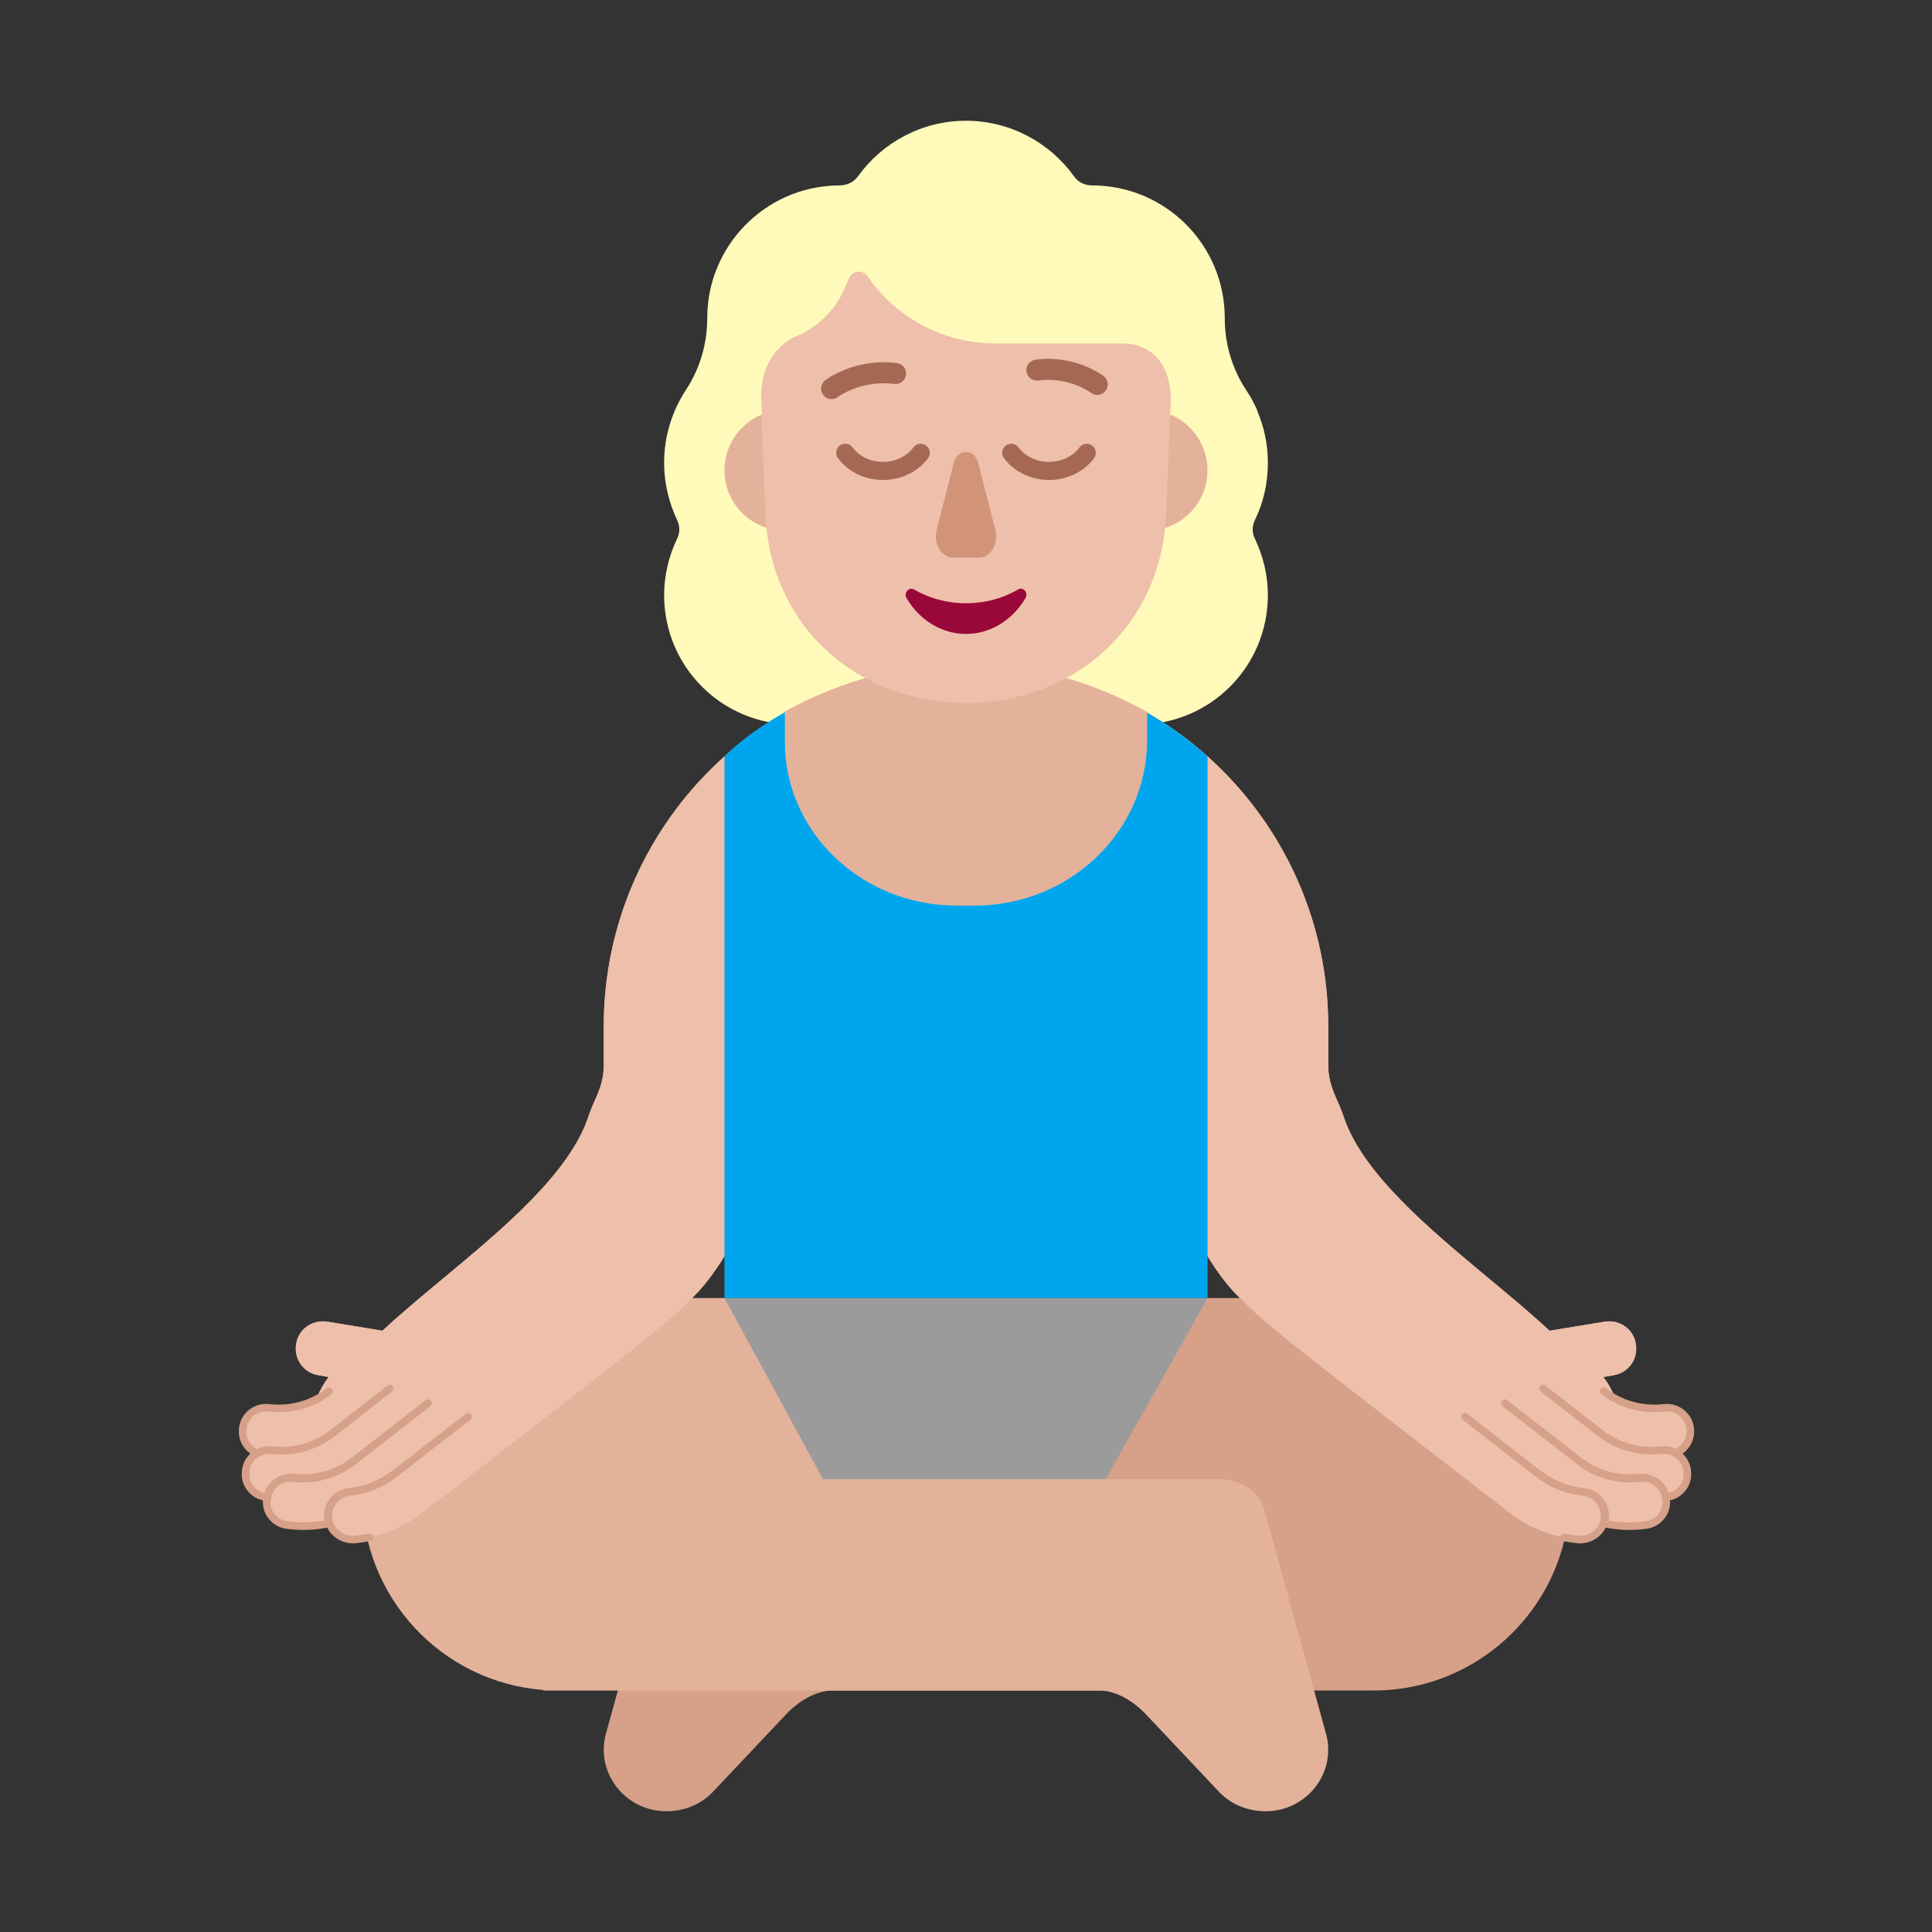 <svg viewBox="0 0 32 32" fill="none" xmlns="http://www.w3.org/2000/svg">
<rect x="0" y="0" width="32" height="32" fill="#333333" stroke="none"/>
<path d="M10 17C10 13.686 12.686 11 16 11C19.314 11 22 13.686 22 17V17.648C22 18 22.158 18.195 22.25 18.475C22.554 19.421 23.67 20.351 24.683 21.194C25.036 21.488 25.376 21.771 25.665 22.041L26.575 21.892C26.825 21.852 27.055 22.011 27.095 22.26C27.135 22.509 26.975 22.738 26.725 22.778L26.555 22.808C26.635 22.908 26.695 23.017 26.745 23.137C26.985 23.276 27.265 23.336 27.545 23.306C27.755 23.286 27.955 23.416 27.995 23.625C28.025 23.814 27.925 23.994 27.755 24.063C27.855 24.123 27.935 24.233 27.945 24.362C27.975 24.581 27.815 24.781 27.595 24.8H27.585V24.82C27.615 25.04 27.455 25.239 27.235 25.259C27.005 25.289 26.775 25.279 26.555 25.229C26.495 25.398 26.325 25.518 26.135 25.498C25.715 25.458 25.325 25.309 24.995 25.05C21.492 22.342 21.061 22.008 20.671 21.632C20.616 21.579 20.562 21.525 20.5 21.463C20 20.965 19.5 19.969 19.5 19.471H18.5V18H13.5V19.471H12.5C12.5 19.969 12 20.965 11.5 21.463C11.438 21.525 11.384 21.579 11.329 21.632C10.939 22.008 10.508 22.342 7.005 25.05C6.675 25.309 6.285 25.458 5.865 25.498C5.675 25.518 5.505 25.398 5.445 25.229C5.225 25.279 4.995 25.289 4.765 25.259C4.545 25.239 4.385 25.04 4.415 24.82V24.8H4.405C4.185 24.781 4.025 24.581 4.055 24.362C4.065 24.233 4.145 24.123 4.245 24.063C4.075 23.994 3.975 23.814 4.005 23.625C4.045 23.416 4.245 23.286 4.455 23.306C4.735 23.336 5.015 23.276 5.255 23.137C5.305 23.017 5.365 22.908 5.445 22.808L5.275 22.778C5.025 22.738 4.865 22.509 4.905 22.26C4.945 22.011 5.175 21.852 5.425 21.892L6.335 22.041C6.624 21.771 6.964 21.488 7.317 21.194C8.33 20.351 9.446 19.421 9.75 18.475C9.842 18.195 10 18 10 17.648V17Z" fill="#EEBFAA"/>
<path d="M21 7.667C21 8.004 20.926 8.327 20.784 8.617C20.737 8.712 20.737 8.826 20.784 8.92C20.919 9.204 21 9.52 21 9.857C21 11.043 20.043 12 18.857 12H13.143C11.957 12 11 11.043 11 9.857C11 9.52 11.081 9.204 11.216 8.92C11.263 8.826 11.263 8.712 11.216 8.617C11.081 8.327 11 8.011 11 7.667C11 7.217 11.134 6.806 11.362 6.457L11.364 6.454C11.593 6.104 11.714 5.693 11.714 5.275V5.268C11.714 4.074 12.668 3.102 13.854 3.072C13.873 3.072 13.892 3.071 13.911 3.071C14.032 3.071 14.147 3.011 14.214 2.916C14.612 2.364 15.265 2 16 2C16.734 2 17.388 2.364 17.786 2.916C17.853 3.018 17.968 3.071 18.089 3.071C19.302 3.071 20.286 4.055 20.286 5.268V5.275C20.286 5.693 20.407 6.104 20.636 6.454L20.637 6.456C20.711 6.563 20.771 6.677 20.825 6.798H20.821C20.936 7.064 21 7.356 21 7.667Z" fill="#FFF9BA"/>
<path d="M22.75 21.5H16V24.5H11.829C11.479 24.5 11.167 24.668 11.06 25L10.046 28.681C9.842 29.336 10.339 30 11.04 30C11.332 30 11.615 29.886 11.81 29.677L13.018 28.397C13.213 28.188 13.505 28 13.798 28H22.75C24.545 28 26 26.545 26 24.75C26 22.955 24.545 21.5 22.75 21.5Z" fill="#D6A089"/>
<path d="M16 21.5H9.25C7.455 21.5 6 22.955 6 24.75C6 26.461 7.322 27.863 8.999 27.991C8.999 27.994 9 27.997 9 28H18.202C18.495 28 18.787 28.188 18.982 28.397L20.19 29.677C20.385 29.886 20.667 30 20.96 30C21.661 30 22.158 29.336 21.953 28.681L20.94 25C20.84 24.689 20.559 24.522 20.236 24.502C20.214 24.501 20.192 24.5 20.171 24.5V24.5H16V21.5Z" fill="#E4B29A"/>
<path d="M10 17C10 13.686 12.686 11 16 11C19.314 11 22 13.686 22 17V17.648C22 18 22.158 18.22 22.25 18.5C22.554 19.446 23.67 20.351 24.683 21.194C25.036 21.488 25.376 21.771 25.665 22.041L26.575 21.892C26.825 21.852 27.055 22.011 27.095 22.26C27.135 22.509 26.975 22.738 26.725 22.778L26.555 22.808C26.635 22.908 26.695 23.017 26.745 23.137C26.985 23.276 27.265 23.336 27.545 23.306C27.755 23.286 27.955 23.416 27.995 23.625C28.025 23.814 27.925 23.994 27.755 24.063C27.855 24.123 27.935 24.233 27.945 24.362C27.975 24.581 27.815 24.781 27.595 24.8H27.585V24.82C27.615 25.04 27.455 25.239 27.235 25.259C27.005 25.289 26.775 25.279 26.555 25.229C26.495 25.398 26.325 25.518 26.135 25.498C25.715 25.458 25.325 25.309 24.995 25.05C21.492 22.342 21.061 22.008 20.671 21.632C20.616 21.579 20.562 21.525 20.5 21.463C20 20.965 19.5 19.969 19.5 19.471H18.5V18H13.5V19.471H12.5C12.5 19.969 12 20.965 11.5 21.463C11.438 21.525 11.384 21.579 11.329 21.632C10.939 22.008 10.508 22.342 7.005 25.05C6.675 25.309 6.285 25.458 5.865 25.498C5.675 25.518 5.505 25.398 5.445 25.229C5.225 25.279 4.995 25.289 4.765 25.259C4.545 25.239 4.385 25.04 4.415 24.82V24.8H4.405C4.185 24.781 4.025 24.581 4.055 24.362C4.065 24.233 4.145 24.123 4.245 24.063C4.075 23.994 3.975 23.814 4.005 23.625C4.045 23.416 4.245 23.286 4.455 23.306C4.735 23.336 5.015 23.276 5.255 23.137C5.305 23.017 5.365 22.908 5.445 22.808L5.275 22.778C5.025 22.738 4.865 22.509 4.905 22.26C4.945 22.011 5.175 21.852 5.425 21.892L6.335 22.041C6.624 21.771 6.964 21.488 7.317 21.194C8.33 20.351 9.446 19.446 9.75 18.5C9.842 18.22 10 18 10 17.648V17Z" fill="#EEBFAA"/>
<path d="M15.848 15H16.142C17.718 15 19 13.771 19 12.259V11.796C18.086 11.282 17.067 11 15.995 11C14.934 11 13.914 11.282 13 11.786V12.27C12.99 13.781 14.271 15 15.848 15Z" fill="#E4B29A"/>
<path d="M6.418 22.951C6.445 22.93 6.484 22.934 6.505 22.962C6.527 22.989 6.522 23.028 6.494 23.049L5.539 23.793C5.32 23.962 5.061 24.062 4.787 24.085C4.693 24.093 4.599 24.092 4.503 24.081L4.502 24.081C4.501 24.081 4.5 24.081 4.499 24.081C4.426 24.074 4.36 24.09 4.29 24.124C4.203 24.175 4.142 24.264 4.132 24.37L4.132 24.373C4.109 24.537 4.217 24.69 4.377 24.728C4.41 24.623 4.482 24.536 4.574 24.481C4.661 24.427 4.768 24.401 4.876 24.411C5.22 24.448 5.555 24.354 5.822 24.147L7.051 23.191C7.079 23.17 7.118 23.175 7.139 23.202C7.16 23.229 7.156 23.268 7.129 23.289C7.126 23.293 7.122 23.296 7.118 23.299L5.888 24.256C5.595 24.483 5.229 24.586 4.853 24.545L4.852 24.545C4.773 24.534 4.698 24.552 4.636 24.59C4.56 24.638 4.505 24.715 4.492 24.807L4.484 24.861H4.48C4.469 25.032 4.599 25.184 4.776 25.199L4.778 25.2C4.979 25.226 5.179 25.22 5.372 25.184C5.376 25.209 5.384 25.231 5.39 25.249L5.391 25.252L5.399 25.249C5.392 25.228 5.386 25.206 5.382 25.182L5.372 25.184C5.369 25.172 5.368 25.159 5.368 25.146L5.368 25.149L5.378 25.148L5.377 25.143H5.368L5.368 25.146C5.346 24.897 5.53 24.67 5.784 24.647C6.042 24.619 6.271 24.525 6.473 24.374C6.48 24.368 6.488 24.364 6.497 24.363L7.712 23.418C7.739 23.397 7.778 23.401 7.799 23.429C7.821 23.456 7.816 23.495 7.788 23.516L6.558 24.473L6.558 24.474C6.339 24.638 6.088 24.741 5.807 24.772L5.806 24.772C5.621 24.788 5.485 24.954 5.502 25.138C5.519 25.318 5.686 25.453 5.874 25.436C5.95 25.429 6.025 25.418 6.099 25.403C6.133 25.396 6.166 25.418 6.173 25.452C6.18 25.485 6.158 25.518 6.124 25.525C6.046 25.541 5.966 25.553 5.886 25.561C5.688 25.578 5.503 25.471 5.42 25.302C5.207 25.345 4.985 25.352 4.763 25.324C4.52 25.301 4.339 25.091 4.355 24.851C4.132 24.801 3.976 24.59 4.008 24.357C4.018 24.245 4.07 24.147 4.146 24.076C4.016 23.983 3.939 23.828 3.958 23.658C3.982 23.405 4.214 23.224 4.468 23.257C4.812 23.295 5.145 23.2 5.412 22.994C5.439 22.973 5.479 22.977 5.5 23.005C5.521 23.032 5.516 23.071 5.489 23.093C5.196 23.32 4.829 23.422 4.454 23.381L4.452 23.381C4.266 23.356 4.099 23.489 4.083 23.67L4.082 23.671C4.067 23.81 4.138 23.935 4.259 23.999C4.335 23.962 4.423 23.945 4.513 23.957C4.515 23.957 4.516 23.957 4.517 23.957C4.604 23.967 4.691 23.968 4.776 23.961C5.026 23.94 5.262 23.848 5.462 23.694C5.463 23.693 5.465 23.692 5.466 23.691L6.418 22.951Z" fill="#D6A089"/>
<path fill-rule="evenodd" clip-rule="evenodd" d="M25.598 22.951C25.571 22.93 25.531 22.934 25.51 22.962C25.489 22.989 25.494 23.028 25.521 23.049L26.477 23.793C26.69 23.957 26.942 24.057 27.207 24.083C27.308 24.093 27.41 24.093 27.513 24.081L27.514 24.081L27.516 24.081C27.59 24.074 27.656 24.09 27.726 24.124C27.812 24.175 27.874 24.264 27.884 24.37L27.884 24.373C27.907 24.538 27.798 24.69 27.639 24.728C27.605 24.623 27.534 24.536 27.442 24.481C27.354 24.427 27.247 24.401 27.14 24.411C26.796 24.448 26.461 24.354 26.194 24.147L24.964 23.191C24.937 23.17 24.898 23.175 24.876 23.202C24.855 23.229 24.86 23.268 24.887 23.289C24.89 23.293 24.893 23.296 24.897 23.299L26.127 24.256C26.42 24.483 26.787 24.586 27.162 24.545L27.164 24.545C27.242 24.534 27.318 24.552 27.38 24.59C27.456 24.638 27.511 24.715 27.524 24.807L27.532 24.861H27.536C27.547 25.032 27.417 25.184 27.24 25.199L27.238 25.2C27.037 25.226 26.837 25.22 26.644 25.184C26.646 25.172 26.648 25.159 26.648 25.146C26.67 24.897 26.486 24.67 26.232 24.647C25.974 24.619 25.744 24.525 25.543 24.374C25.536 24.368 25.527 24.364 25.519 24.363L24.304 23.418C24.277 23.397 24.238 23.401 24.216 23.429C24.195 23.456 24.2 23.495 24.227 23.516L25.457 24.473L25.458 24.474C25.677 24.638 25.927 24.741 26.209 24.772L26.21 24.772C26.395 24.788 26.53 24.954 26.513 25.138C26.497 25.318 26.329 25.453 26.141 25.436C26.065 25.429 25.99 25.418 25.916 25.403C25.883 25.396 25.85 25.418 25.843 25.452C25.836 25.485 25.858 25.518 25.892 25.525C25.97 25.541 26.049 25.553 26.13 25.561C26.327 25.578 26.513 25.471 26.595 25.302C26.809 25.345 27.031 25.352 27.252 25.324C27.496 25.301 27.677 25.091 27.661 24.851C27.884 24.801 28.039 24.59 28.008 24.357C27.997 24.245 27.945 24.147 27.869 24.076C28 23.983 28.076 23.828 28.058 23.658C28.034 23.405 27.802 23.224 27.548 23.257C27.204 23.295 26.87 23.2 26.604 22.994C26.576 22.973 26.537 22.977 26.516 23.005C26.495 23.032 26.5 23.071 26.527 23.093C26.82 23.32 27.186 23.422 27.562 23.381L27.564 23.381C27.749 23.356 27.916 23.489 27.933 23.67L27.933 23.671C27.949 23.81 27.878 23.935 27.757 23.999C27.68 23.962 27.593 23.945 27.502 23.957L27.498 23.957C27.411 23.967 27.324 23.968 27.239 23.961C26.989 23.94 26.753 23.848 26.554 23.694L26.549 23.691L25.598 22.951ZM26.648 25.146L26.648 25.149L26.638 25.148L26.638 25.143H26.648L26.648 25.146ZM26.644 25.184C26.639 25.209 26.632 25.231 26.626 25.249L26.625 25.252L26.617 25.249C26.624 25.228 26.63 25.206 26.634 25.182L26.644 25.184Z" fill="#D6A089"/>
<path d="M20 21.5H12L13.63 24.5H18.314L20 21.5Z" fill="#9B9B9B"/>
<path d="M20 21.5H12V12.528C12.193 12.331 12.536 12.058 13 11.797H18.99C19.352 12.005 19.691 12.251 20 12.528V21.5Z" fill="#00A6ED"/>
<path d="M15.848 15H16.142C17.718 15 19 13.771 19 12.259V11.796C18.086 11.282 17.067 11 15.995 11C14.934 11 13.914 11.282 13 11.786V12.27C12.99 13.781 14.271 15 15.848 15Z" fill="#E4B29A"/>
<path d="M14 7.79C14 8.342 13.552 8.79 13 8.79C12.448 8.79 12 8.342 12 7.79C12 7.238 12.448 6.79 13 6.79C13.552 6.79 14 7.238 14 7.79Z" fill="#E4B29A"/>
<path d="M20 7.79C20 8.342 19.552 8.79 19 8.79C18.448 8.79 18 8.342 18 7.79C18 7.238 18.448 6.79 19 6.79C19.552 6.79 20 7.238 20 7.79Z" fill="#E4B29A"/>
<path d="M12.613 6.927H12.621L12.614 6.75L12.607 6.546C12.621 5.914 12.99 5.67 13.147 5.588C13.157 5.585 13.169 5.58 13.181 5.575C13.193 5.569 13.205 5.564 13.215 5.561C13.57 5.398 13.857 5.113 14.007 4.739L14.062 4.61C14.117 4.481 14.287 4.46 14.369 4.576C14.847 5.276 15.646 5.69 16.493 5.69H18.637C18.757 5.69 19.357 5.748 19.393 6.577L19.314 8.524C19.232 10.39 17.775 11.643 15.996 11.643C14.217 11.643 12.76 10.39 12.678 8.524L12.613 6.927Z" fill="#EEBFAA"/>
<path d="M15.798 7.668L15.514 8.777C15.454 9.007 15.6 9.237 15.789 9.237H16.21C16.408 9.237 16.546 9.007 16.486 8.777L16.202 7.668C16.142 7.427 15.858 7.427 15.798 7.668Z" fill="#D19479"/>
<path d="M16 9.992C15.682 9.992 15.392 9.909 15.139 9.764C15.055 9.712 14.961 9.826 15.017 9.909C15.223 10.261 15.588 10.5 16 10.5C16.412 10.5 16.777 10.261 16.983 9.909C17.039 9.816 16.945 9.712 16.861 9.764C16.618 9.909 16.318 9.992 16 9.992Z" fill="#990838"/>
<path d="M18.311 6.474C18.37 6.398 18.356 6.289 18.28 6.23L18.279 6.229L18.277 6.228L18.272 6.224C18.267 6.221 18.262 6.216 18.254 6.211C18.239 6.201 18.218 6.187 18.19 6.17C18.136 6.138 18.058 6.097 17.96 6.058C17.764 5.981 17.485 5.914 17.152 5.957C17.056 5.969 16.989 6.056 17.001 6.152C17.014 6.247 17.101 6.314 17.196 6.302C17.457 6.268 17.678 6.321 17.833 6.382C17.911 6.412 17.972 6.445 18.012 6.469C18.032 6.481 18.047 6.491 18.057 6.497L18.066 6.504L18.068 6.505C18.144 6.564 18.253 6.55 18.311 6.474Z" fill="#A56953"/>
<path d="M13.88 6.574L13.881 6.573L13.892 6.566C13.902 6.559 13.918 6.548 13.94 6.536C13.983 6.51 14.048 6.476 14.131 6.443C14.297 6.379 14.532 6.323 14.812 6.359C14.907 6.371 14.994 6.304 15.006 6.208C15.018 6.113 14.951 6.026 14.856 6.014C14.506 5.969 14.211 6.039 14.005 6.119C13.901 6.16 13.819 6.203 13.762 6.236C13.734 6.253 13.711 6.268 13.696 6.279C13.688 6.284 13.681 6.289 13.677 6.292L13.671 6.296L13.669 6.298L13.668 6.298C13.592 6.357 13.578 6.466 13.636 6.542C13.694 6.618 13.803 6.633 13.88 6.574Z" fill="#A56953"/>
<path d="M14.121 7.411C14.072 7.344 13.978 7.33 13.911 7.379C13.844 7.428 13.83 7.522 13.879 7.589C14.047 7.816 14.328 7.95 14.625 7.95C14.922 7.95 15.204 7.816 15.371 7.589C15.42 7.522 15.406 7.428 15.339 7.379C15.273 7.33 15.179 7.344 15.129 7.411C15.023 7.555 14.835 7.65 14.625 7.65C14.415 7.65 14.227 7.555 14.121 7.411Z" fill="#A56953"/>
<path d="M16.871 7.411C16.822 7.344 16.728 7.33 16.661 7.379C16.594 7.428 16.58 7.522 16.629 7.589C16.797 7.816 17.078 7.95 17.375 7.95C17.672 7.95 17.953 7.816 18.121 7.589C18.17 7.522 18.156 7.428 18.089 7.379C18.023 7.33 17.929 7.344 17.879 7.411C17.773 7.555 17.585 7.65 17.375 7.65C17.165 7.65 16.977 7.555 16.871 7.411Z" fill="#A56953"/>
</svg>
